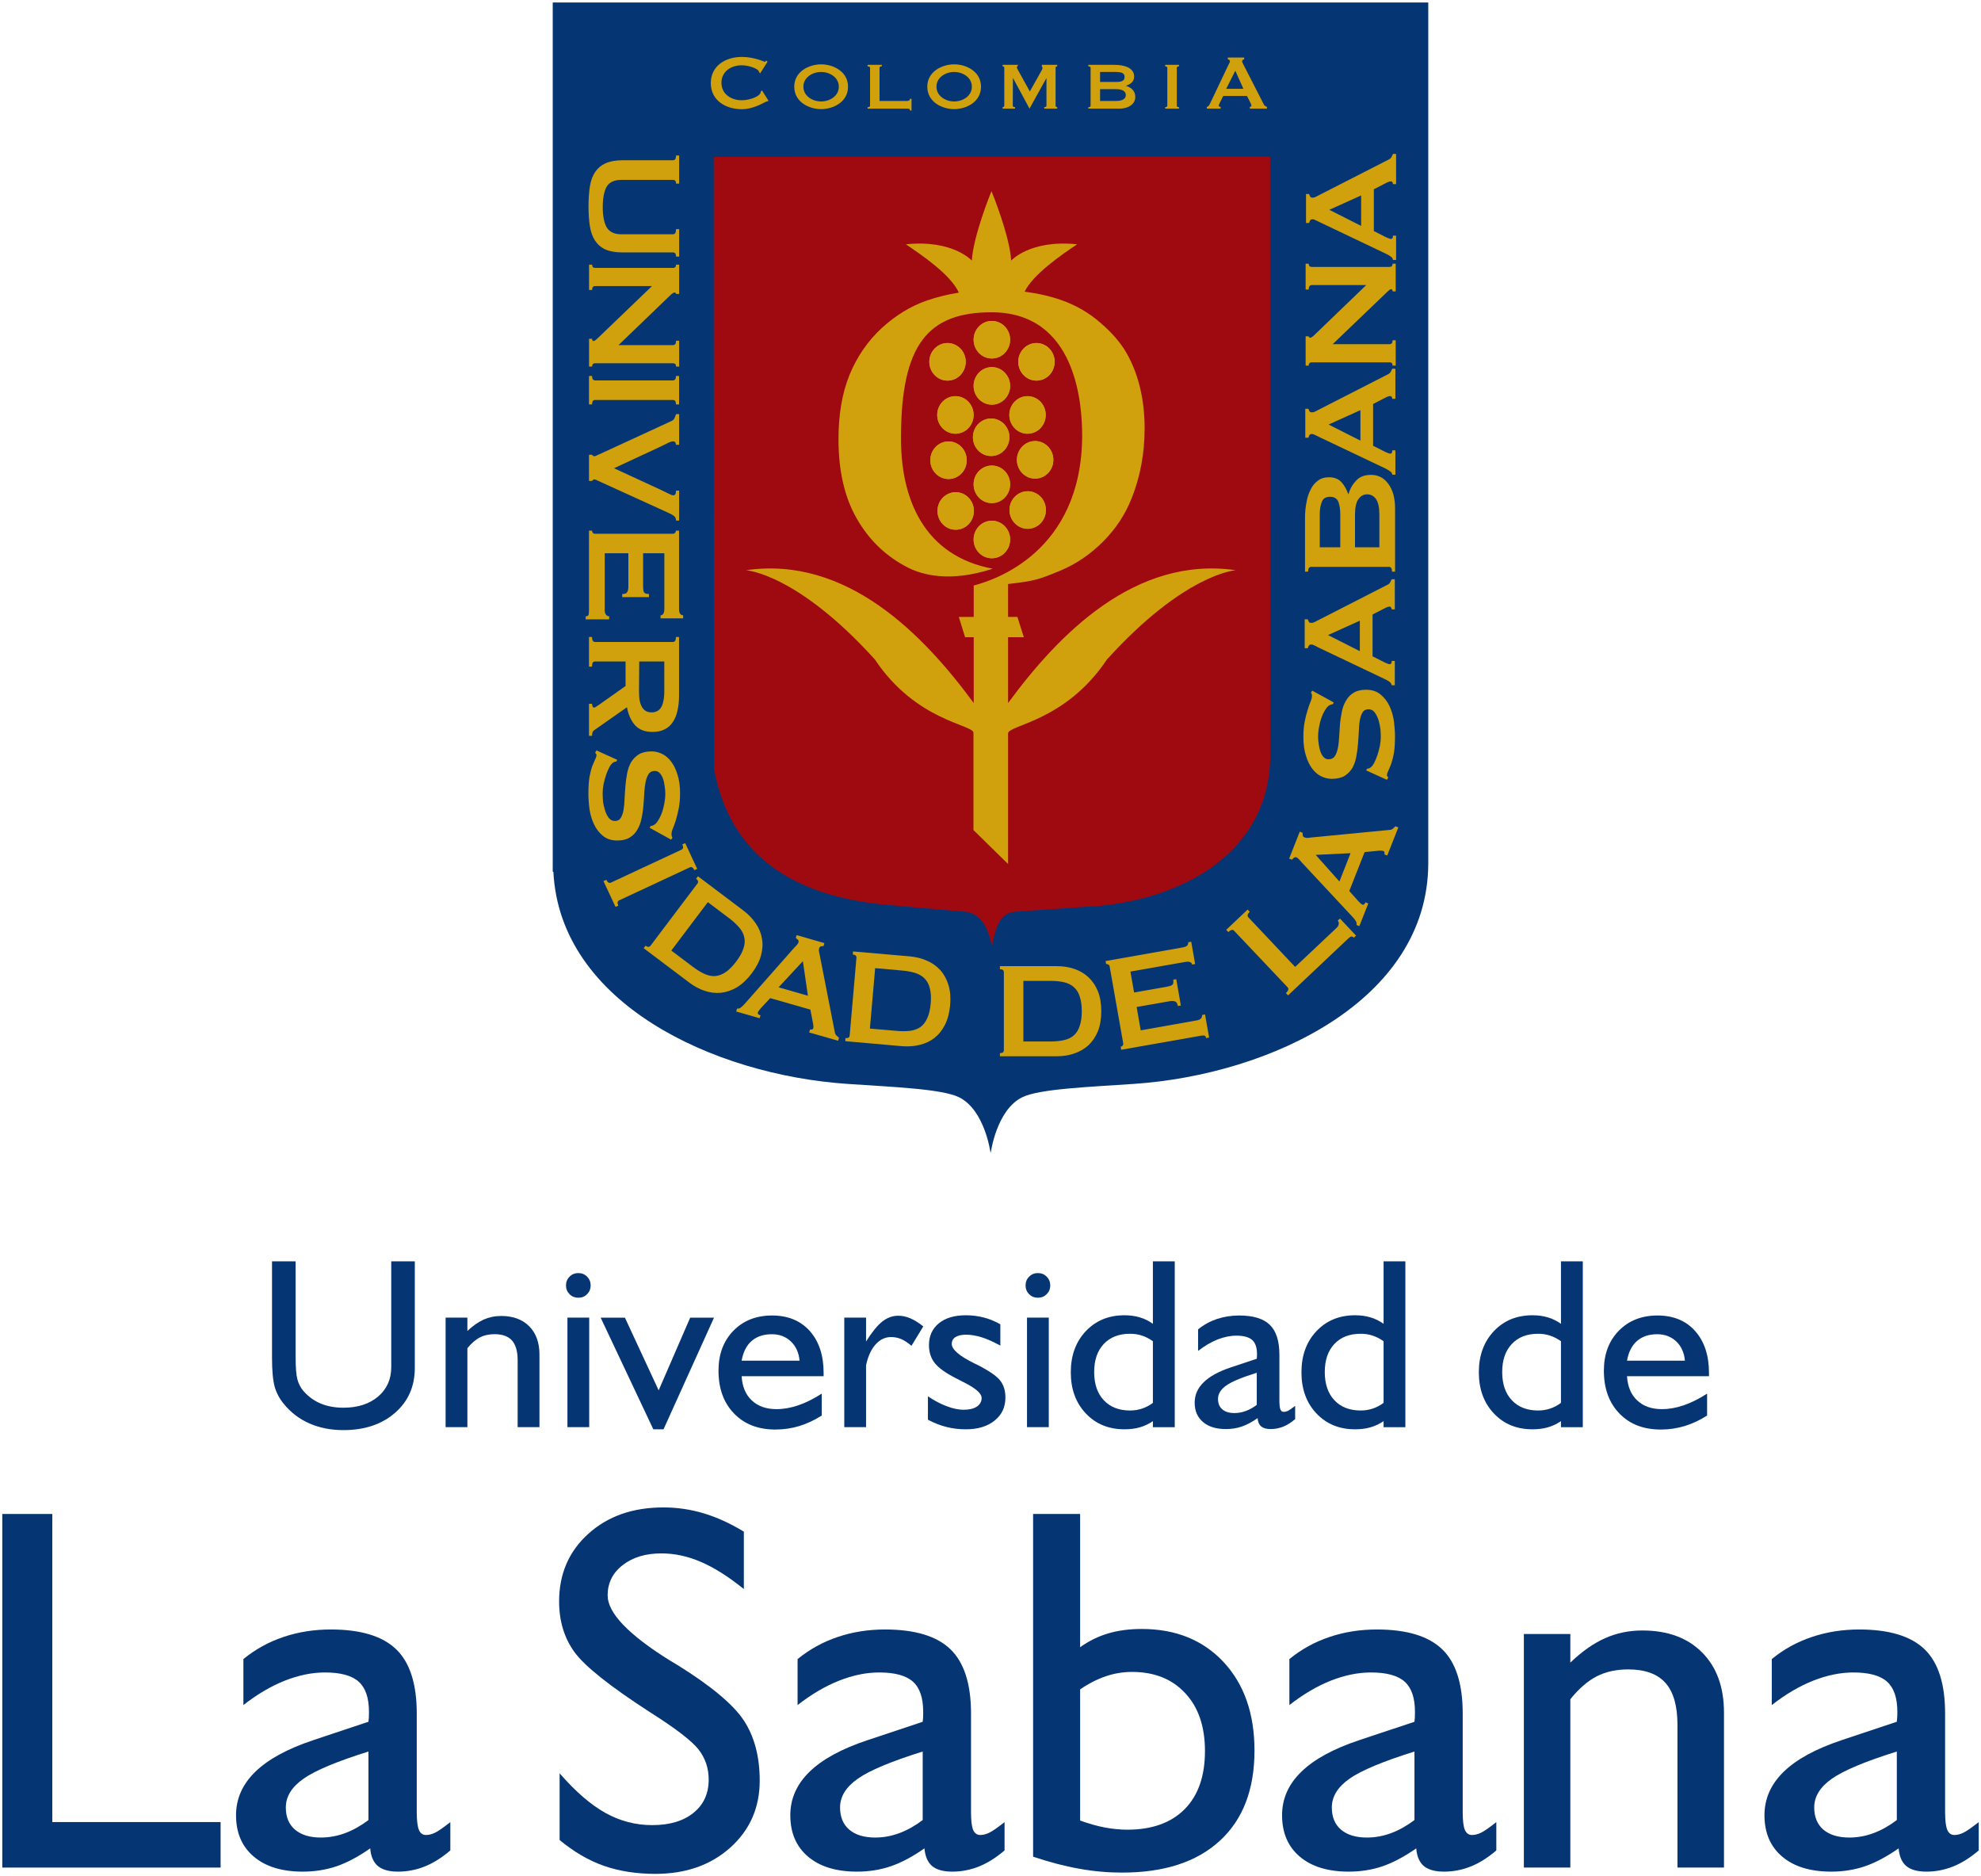 <?xml version="1.0" encoding="utf-8"?>
<!-- Generator: Adobe Illustrator 25.0.1, SVG Export Plug-In . SVG Version: 6.00 Build 0)  -->
<svg version="1.1" id="Capa_1" xmlns="http://www.w3.org/2000/svg" xmlns:xlink="http://www.w3.org/1999/xlink" x="0px" y="0px"
	 viewBox="0 0 51.205 48.49" style="enable-background:new 0 0 51.205 48.49;" xml:space="preserve">
<style type="text/css">
	.st0{enable-background:new    ;}
	.st1{fill:#053673;}
	.st2{fill:#9E0A0F;}
	.st3{fill:#D1A10D;}
</style>
<g>
	<g class="st0">
		<g>
			<g>
				<path class="st1" d="M14.287,0.064v22.461l0.017,0.007
					c0.171,3.391,4.13,5.243,7.599,5.479c1.157,0.079,2.451,0.128,2.888,0.346
					c0.668,0.331,0.812,1.434,0.812,1.434l0.006-0.025v0.025
					c0,0,0.145-1.103,0.812-1.434c0.438-0.218,1.732-0.267,2.888-0.346
					c3.542-0.241,7.597-2.165,7.609-5.692V0.064H14.287z"/>
				<polygon class="st1" points="0.059,48.263 0.059,39.125 1.352,39.125 1.352,47.087 
					5.702,47.087 5.702,48.263 				"/>
				<path class="st1" d="M9.524,47.035v-1.771c-0.811,0.254-1.368,0.486-1.675,0.7
					c-0.308,0.215-0.461,0.462-0.461,0.745c0,0.248,0.079,0.439,0.238,0.575
					c0.16,0.134,0.382,0.203,0.669,0.203c0.213,0,0.422-0.039,0.628-0.115
					C9.127,47.296,9.328,47.183,9.524,47.035 M9.569,47.767
					c-0.304,0.213-0.593,0.367-0.865,0.461c-0.273,0.093-0.565,0.14-0.879,0.14
					c-0.539,0-0.962-0.13-1.266-0.389c-0.306-0.259-0.458-0.614-0.458-1.069
					c0-0.426,0.166-0.8,0.497-1.122c0.331-0.322,0.829-0.594,1.495-0.816
					l1.431-0.477c0.003-0.036,0.007-0.07,0.01-0.105
					c0.002-0.035,0.003-0.085,0.003-0.149c0-0.362-0.089-0.623-0.265-0.781
					c-0.176-0.159-0.467-0.239-0.871-0.239c-0.336,0-0.682,0.071-1.04,0.212
					c-0.357,0.142-0.714,0.351-1.07,0.631v-1.189
					c0.309-0.253,0.655-0.444,1.038-0.572c0.383-0.129,0.79-0.193,1.222-0.193
					c0.774,0,1.338,0.172,1.69,0.513c0.354,0.342,0.531,0.895,0.531,1.656v2.554
					c0,0.214,0.019,0.364,0.055,0.454c0.036,0.089,0.099,0.134,0.186,0.134
					c0.074,0,0.151-0.02,0.232-0.059s0.212-0.13,0.395-0.274v0.732
					c-0.218,0.186-0.437,0.325-0.66,0.414c-0.222,0.089-0.452,0.134-0.692,0.134
					c-0.231,0-0.403-0.048-0.519-0.143C9.654,48.128,9.587,47.976,9.569,47.767"/>
				<path class="st1" d="M14.465,47.551v-1.724c0.413,0.475,0.809,0.816,1.186,1.025
					c0.376,0.209,0.778,0.314,1.205,0.314c0.452,0,0.809-0.106,1.07-0.318
					c0.261-0.21,0.392-0.497,0.392-0.858c0-0.295-0.088-0.556-0.264-0.781
					c-0.177-0.224-0.598-0.547-1.264-0.968c-1.033-0.668-1.679-1.184-1.944-1.55
					c-0.263-0.365-0.394-0.8-0.394-1.306c0-0.71,0.251-1.292,0.754-1.747
					s1.15-0.682,1.942-0.682c0.353,0,0.701,0.051,1.043,0.153
					c0.341,0.102,0.686,0.26,1.036,0.473v1.483
					c-0.401-0.323-0.772-0.557-1.112-0.702c-0.339-0.146-0.679-0.219-1.018-0.219
					c-0.41,0-0.743,0.101-1.003,0.304c-0.26,0.202-0.388,0.463-0.388,0.781
					c0,0.453,0.537,1.015,1.613,1.685c0.087,0.052,0.152,0.092,0.196,0.117
					c0.874,0.544,1.447,1.024,1.718,1.44c0.269,0.416,0.404,0.931,0.404,1.544
					c0,0.698-0.252,1.274-0.757,1.729c-0.506,0.454-1.152,0.682-1.939,0.682
					c-0.493,0-0.937-0.07-1.333-0.208C15.211,48.078,14.831,47.855,14.465,47.551"/>
				<path class="st1" d="M23.85,47.035v-1.771c-0.809,0.254-1.369,0.486-1.674,0.7
					c-0.308,0.215-0.462,0.462-0.462,0.745c0,0.248,0.08,0.439,0.239,0.575
					c0.158,0.134,0.382,0.203,0.669,0.203c0.213,0,0.422-0.039,0.627-0.115
					C23.453,47.296,23.654,47.183,23.85,47.035 M23.895,47.767
					c-0.304,0.213-0.593,0.367-0.866,0.461c-0.271,0.093-0.564,0.14-0.877,0.14
					c-0.54,0-0.963-0.13-1.267-0.389c-0.305-0.259-0.457-0.614-0.457-1.069
					c0-0.426,0.165-0.8,0.496-1.122c0.33-0.322,0.829-0.594,1.495-0.816
					l1.431-0.477c0.004-0.036,0.008-0.07,0.01-0.105s0.003-0.085,0.003-0.149
					c0-0.362-0.088-0.623-0.264-0.781c-0.177-0.159-0.467-0.239-0.873-0.239
					c-0.335,0-0.681,0.071-1.037,0.212c-0.358,0.142-0.715,0.351-1.073,0.631v-1.189
					c0.311-0.253,0.657-0.444,1.039-0.572c0.383-0.129,0.79-0.193,1.221-0.193
					c0.776,0,1.34,0.172,1.693,0.513c0.352,0.342,0.53,0.895,0.53,1.656v2.554
					c0,0.214,0.018,0.364,0.054,0.454c0.037,0.089,0.099,0.134,0.187,0.134
					c0.073,0,0.151-0.02,0.231-0.059c0.081-0.039,0.213-0.13,0.395-0.274v0.732
					c-0.218,0.186-0.438,0.325-0.659,0.414c-0.222,0.089-0.453,0.134-0.693,0.134
					c-0.231,0-0.404-0.048-0.519-0.143C23.98,48.128,23.914,47.976,23.895,47.767"/>
				<path class="st1" d="M27.919,47.048c0.219,0.078,0.426,0.138,0.626,0.177
					c0.202,0.038,0.4,0.059,0.595,0.059c0.636,0,1.129-0.177,1.48-0.529
					c0.351-0.354,0.526-0.855,0.526-1.504c0-0.631-0.169-1.13-0.51-1.494
					c-0.339-0.367-0.798-0.55-1.377-0.55c-0.231,0-0.458,0.038-0.676,0.112
					c-0.219,0.074-0.442,0.187-0.664,0.339V47.048z M26.704,47.982v-8.857h1.215
					v3.443c0.226-0.161,0.469-0.281,0.729-0.357
					c0.26-0.077,0.547-0.114,0.865-0.114c0.879,0,1.584,0.287,2.117,0.858
					c0.531,0.573,0.796,1.334,0.796,2.284c0,1.006-0.298,1.783-0.895,2.331
					c-0.597,0.549-1.439,0.823-2.528,0.823c-0.366,0-0.736-0.032-1.113-0.101
					C27.513,48.225,27.119,48.121,26.704,47.982"/>
				<path class="st1" d="M36.561,47.035v-1.771c-0.809,0.254-1.368,0.486-1.676,0.7
					c-0.306,0.215-0.46,0.462-0.46,0.745c0,0.248,0.079,0.439,0.238,0.575
					c0.159,0.134,0.382,0.203,0.67,0.203c0.213,0,0.422-0.039,0.627-0.115
					C36.164,47.296,36.365,47.183,36.561,47.035 M36.607,47.767
					c-0.306,0.213-0.594,0.367-0.866,0.461c-0.272,0.093-0.565,0.14-0.879,0.14
					c-0.539,0-0.962-0.13-1.267-0.389c-0.304-0.259-0.456-0.614-0.456-1.069
					c0-0.426,0.164-0.8,0.497-1.122c0.329-0.322,0.828-0.594,1.493-0.816
					l1.432-0.477c0.004-0.036,0.007-0.07,0.01-0.105
					c0.002-0.035,0.003-0.085,0.003-0.149c0-0.362-0.089-0.623-0.265-0.781
					c-0.176-0.159-0.467-0.239-0.871-0.239c-0.337,0-0.682,0.071-1.04,0.212
					c-0.356,0.142-0.713,0.351-1.07,0.631v-1.189
					c0.309-0.253,0.655-0.444,1.039-0.572c0.383-0.129,0.791-0.193,1.22-0.193
					c0.777,0,1.34,0.172,1.692,0.513c0.354,0.342,0.529,0.895,0.529,1.656v2.554
					c0,0.214,0.018,0.364,0.055,0.454c0.038,0.089,0.1,0.134,0.187,0.134
					c0.074,0,0.152-0.02,0.232-0.059c0.08-0.039,0.213-0.13,0.395-0.274v0.732
					c-0.218,0.186-0.436,0.325-0.659,0.414c-0.222,0.089-0.454,0.134-0.692,0.134
					c-0.231,0-0.405-0.048-0.521-0.143C36.69,48.128,36.624,47.976,36.607,47.767"/>
				<path class="st1" d="M39.389,48.263v-6.036h1.201v0.739
					c0.301-0.288,0.6-0.499,0.899-0.631c0.298-0.133,0.618-0.199,0.963-0.199
					c0.653,0,1.169,0.189,1.544,0.568c0.378,0.379,0.566,0.899,0.566,1.561v3.998
					h-1.203V44.572c0-0.487-0.103-0.848-0.31-1.081
					c-0.207-0.232-0.528-0.349-0.963-0.349c-0.309,0-0.58,0.06-0.814,0.179
					c-0.232,0.12-0.46,0.317-0.682,0.591v4.351H39.389z"/>
				<path class="st1" d="M49.029,47.035v-1.771c-0.81,0.254-1.367,0.486-1.675,0.7
					c-0.307,0.215-0.46,0.462-0.46,0.745c0,0.248,0.08,0.439,0.238,0.575
					c0.159,0.134,0.383,0.203,0.67,0.203c0.214,0,0.423-0.039,0.628-0.115
					C48.634,47.296,48.834,47.183,49.029,47.035 M49.076,47.767
					c-0.306,0.213-0.594,0.367-0.866,0.461c-0.272,0.093-0.564,0.14-0.879,0.14
					c-0.538,0-0.962-0.13-1.266-0.389c-0.305-0.259-0.457-0.614-0.457-1.069
					c0-0.426,0.165-0.8,0.496-1.122c0.33-0.322,0.83-0.594,1.495-0.816
					l1.43-0.477c0.004-0.036,0.008-0.07,0.009-0.105
					c0.003-0.035,0.005-0.085,0.005-0.149c0-0.362-0.089-0.623-0.265-0.781
					c-0.176-0.159-0.468-0.239-0.871-0.239c-0.336,0-0.682,0.071-1.039,0.212
					c-0.358,0.142-0.715,0.351-1.071,0.631v-1.189
					c0.307-0.253,0.655-0.444,1.038-0.572c0.384-0.129,0.792-0.193,1.222-0.193
					c0.774,0,1.339,0.172,1.691,0.513c0.353,0.342,0.529,0.895,0.529,1.656v2.554
					c0,0.214,0.019,0.364,0.056,0.454c0.037,0.089,0.099,0.134,0.186,0.134
					c0.075,0,0.151-0.02,0.231-0.059c0.081-0.039,0.213-0.13,0.396-0.274v0.732
					c-0.218,0.186-0.437,0.325-0.659,0.414c-0.223,0.089-0.453,0.134-0.692,0.134
					c-0.232,0-0.405-0.048-0.52-0.143C49.16,48.128,49.094,47.976,49.076,47.767"/>
				<path class="st1" d="M7.031,32.596h0.61v2.461c0,0.273,0.015,0.467,0.044,0.581
					c0.03,0.115,0.079,0.213,0.148,0.297c0.127,0.149,0.277,0.26,0.45,0.334
					c0.174,0.073,0.371,0.11,0.592,0.11c0.371,0,0.67-0.096,0.898-0.288
					c0.225-0.192,0.34-0.445,0.34-0.759v-2.736h0.609v2.754
					c0,0.479-0.17,0.864-0.512,1.162c-0.341,0.297-0.786,0.446-1.335,0.446
					c-0.325,0-0.618-0.059-0.879-0.173c-0.262-0.116-0.482-0.284-0.662-0.507
					C7.224,36.145,7.145,35.997,7.099,35.834c-0.045-0.164-0.068-0.415-0.068-0.754
					V32.596z"/>
				<path class="st1" d="M11.518,36.881v-2.83h0.563v0.345
					c0.141-0.134,0.282-0.231,0.422-0.295c0.139-0.061,0.29-0.093,0.451-0.093
					c0.307,0,0.548,0.089,0.726,0.267c0.175,0.177,0.264,0.421,0.264,0.731v1.875
					h-0.564v-1.73c0-0.229-0.049-0.398-0.145-0.508
					c-0.097-0.109-0.248-0.164-0.452-0.164c-0.145,0-0.272,0.028-0.381,0.085
					c-0.11,0.056-0.216,0.149-0.321,0.277v2.04H11.518z"/>
				<path class="st1" d="M14.667,34.051h0.563v2.83h-0.563V34.051z M14.63,33.218
					c0-0.089,0.031-0.165,0.092-0.226c0.061-0.062,0.138-0.092,0.226-0.092
					c0.091,0,0.166,0.03,0.227,0.092c0.061,0.061,0.092,0.137,0.092,0.226
					c0,0.091-0.031,0.165-0.092,0.228c-0.061,0.061-0.136,0.091-0.227,0.091
					c-0.088,0-0.165-0.03-0.226-0.091C14.661,33.383,14.63,33.309,14.63,33.218"/>
				<polygon class="st1" points="16.887,36.937 15.526,34.052 16.153,34.052 17.025,35.93 
					17.84,34.052 18.456,34.052 17.151,36.937 				"/>
				<path class="st1" d="M19.17,35.163H20.667c-0.018-0.207-0.093-0.371-0.224-0.496
					c-0.13-0.124-0.294-0.187-0.49-0.187c-0.217,0-0.391,0.058-0.523,0.173
					C19.296,34.768,19.21,34.939,19.17,35.163 M21.24,36.581
					c-0.188,0.121-0.382,0.211-0.581,0.272c-0.199,0.06-0.404,0.09-0.617,0.09
					c-0.447,0-0.804-0.139-1.07-0.416c-0.267-0.276-0.4-0.645-0.4-1.106
					c0-0.423,0.128-0.766,0.384-1.03c0.256-0.263,0.59-0.395,1.003-0.395
					c0.408,0,0.732,0.134,0.972,0.4c0.239,0.269,0.358,0.63,0.358,1.086v0.083
					h-2.119c0.015,0.267,0.103,0.476,0.262,0.625
					c0.16,0.151,0.373,0.226,0.64,0.226c0.18,0,0.368-0.033,0.562-0.099
					c0.196-0.067,0.397-0.167,0.606-0.302V36.581z"/>
				<path class="st1" d="M21.823,36.881v-2.83h0.563v0.616
					c0.157-0.248,0.298-0.421,0.424-0.518c0.126-0.098,0.262-0.147,0.408-0.147
					c0.103,0,0.206,0.022,0.312,0.067c0.105,0.045,0.217,0.114,0.335,0.209
					l-0.306,0.502c-0.092-0.08-0.18-0.138-0.263-0.174
					c-0.084-0.035-0.173-0.053-0.264-0.053c-0.153,0-0.286,0.064-0.402,0.193
					c-0.114,0.129-0.195,0.308-0.244,0.536v1.599H21.823z"/>
				<path class="st1" d="M23.985,36.689v-0.604c0.169,0.113,0.332,0.199,0.49,0.257
					c0.158,0.06,0.301,0.09,0.432,0.09c0.145,0,0.259-0.027,0.342-0.081
					c0.082-0.055,0.124-0.129,0.124-0.223c0-0.119-0.155-0.254-0.463-0.407
					c-0.09-0.045-0.158-0.081-0.208-0.107c-0.264-0.136-0.444-0.265-0.542-0.391
					s-0.148-0.279-0.148-0.462c0-0.236,0.086-0.424,0.255-0.563
					c0.169-0.138,0.402-0.208,0.697-0.208c0.16,0,0.314,0.019,0.46,0.057
					c0.148,0.037,0.291,0.096,0.433,0.176v0.551
					c-0.174-0.095-0.332-0.167-0.476-0.213c-0.145-0.045-0.281-0.069-0.41-0.069
					c-0.118,0-0.209,0.021-0.275,0.062c-0.063,0.04-0.095,0.1-0.095,0.177
					c0,0.142,0.196,0.312,0.591,0.506c0.023,0.01,0.039,0.018,0.052,0.024
					c0.308,0.156,0.509,0.292,0.603,0.409c0.095,0.117,0.141,0.266,0.141,0.446
					c0,0.25-0.094,0.449-0.28,0.596c-0.187,0.151-0.434,0.225-0.744,0.225
					c-0.177,0-0.345-0.02-0.506-0.062C24.298,36.835,24.14,36.772,23.985,36.689"/>
				<path class="st1" d="M26.546,34.051h0.563v2.83h-0.563V34.051z M26.509,33.218
					c0-0.089,0.031-0.165,0.092-0.226c0.062-0.062,0.137-0.092,0.226-0.092
					c0.091,0,0.166,0.03,0.227,0.092c0.062,0.061,0.093,0.137,0.093,0.226
					c0,0.091-0.031,0.165-0.093,0.228c-0.061,0.061-0.136,0.091-0.227,0.091
					c-0.089,0-0.164-0.03-0.226-0.091C26.54,33.383,26.509,33.309,26.509,33.218"/>
				<path class="st1" d="M29.8,36.254v-1.593c-0.091-0.065-0.185-0.114-0.281-0.145
					c-0.095-0.032-0.199-0.048-0.309-0.048c-0.289,0-0.514,0.088-0.68,0.264
					c-0.165,0.175-0.248,0.417-0.248,0.726c0,0.308,0.083,0.551,0.248,0.727
					c0.166,0.177,0.391,0.266,0.68,0.266c0.11,0,0.214-0.017,0.309-0.049
					C29.615,36.371,29.709,36.322,29.8,36.254 M29.8,36.726
					c-0.104,0.072-0.215,0.124-0.334,0.159c-0.12,0.035-0.253,0.052-0.4,0.052
					c-0.409,0-0.741-0.136-1-0.41c-0.258-0.273-0.388-0.628-0.388-1.063
					c0-0.435,0.13-0.789,0.388-1.063c0.259-0.274,0.591-0.411,1-0.411
					c0.143,0,0.275,0.018,0.395,0.054c0.12,0.035,0.234,0.091,0.339,0.167v-1.615
					h0.565v4.286H29.8V36.726z"/>
				<path class="st1" d="M32.485,36.306v-0.83c-0.381,0.118-0.642,0.227-0.786,0.327
					c-0.143,0.101-0.216,0.217-0.216,0.35c0,0.116,0.038,0.206,0.112,0.269
					c0.074,0.064,0.179,0.095,0.314,0.095c0.1,0,0.198-0.018,0.294-0.054
					C32.299,36.428,32.394,36.374,32.485,36.306 M32.507,36.648
					c-0.144,0.101-0.279,0.173-0.406,0.217c-0.127,0.043-0.265,0.066-0.412,0.066
					c-0.254,0-0.453-0.061-0.594-0.183c-0.144-0.121-0.215-0.288-0.215-0.5
					c0-0.2,0.077-0.376,0.233-0.527c0.155-0.152,0.388-0.279,0.701-0.384
					l0.671-0.223c0.002-0.016,0.003-0.032,0.004-0.049
					c0.002-0.016,0.002-0.04,0.002-0.07c0-0.169-0.041-0.291-0.124-0.366
					c-0.083-0.074-0.22-0.112-0.409-0.112c-0.157,0-0.32,0.034-0.487,0.099
					c-0.167,0.067-0.336,0.166-0.503,0.296v-0.557
					c0.146-0.119,0.308-0.208,0.488-0.269c0.18-0.059,0.371-0.09,0.573-0.09
					c0.363,0,0.628,0.08,0.793,0.241c0.165,0.16,0.248,0.418,0.248,0.776v1.198
					c0,0.1,0.009,0.171,0.026,0.212c0.017,0.043,0.046,0.063,0.088,0.063
					c0.033,0,0.07-0.009,0.108-0.026c0.038-0.02,0.1-0.062,0.185-0.129v0.343
					c-0.102,0.087-0.204,0.152-0.309,0.195c-0.104,0.041-0.212,0.062-0.325,0.062
					c-0.108,0-0.189-0.023-0.244-0.068C32.546,36.818,32.514,36.747,32.507,36.648"/>
				<path class="st1" d="M35.763,36.254v-1.593c-0.092-0.065-0.186-0.114-0.283-0.145
					c-0.095-0.032-0.199-0.048-0.308-0.048c-0.289,0-0.515,0.088-0.681,0.264
					c-0.165,0.175-0.248,0.417-0.248,0.726c0,0.308,0.083,0.551,0.248,0.727
					c0.166,0.177,0.392,0.266,0.681,0.266c0.109,0,0.213-0.017,0.308-0.049
					C35.577,36.371,35.671,36.322,35.763,36.254 M35.763,36.726
					c-0.105,0.072-0.217,0.124-0.336,0.159c-0.12,0.035-0.253,0.052-0.4,0.052
					c-0.409,0-0.741-0.136-1-0.41c-0.258-0.273-0.387-0.628-0.387-1.063
					c0-0.435,0.129-0.789,0.387-1.063c0.259-0.274,0.591-0.411,1-0.411
					c0.143,0,0.275,0.018,0.396,0.054c0.12,0.035,0.233,0.091,0.34,0.167v-1.615
					h0.563v4.286h-0.563V36.726z"/>
				<path class="st1" d="M40.348,36.254v-1.593c-0.091-0.065-0.185-0.114-0.282-0.145
					c-0.096-0.032-0.198-0.048-0.309-0.048c-0.287,0-0.514,0.088-0.679,0.264
					c-0.167,0.175-0.249,0.417-0.249,0.726c0,0.308,0.082,0.551,0.249,0.727
					c0.165,0.177,0.392,0.266,0.679,0.266c0.111,0,0.213-0.017,0.309-0.049
					C40.163,36.371,40.257,36.322,40.348,36.254 M40.348,36.726
					c-0.105,0.072-0.215,0.124-0.335,0.159c-0.12,0.035-0.252,0.052-0.399,0.052
					c-0.41,0-0.743-0.136-1.001-0.41c-0.258-0.273-0.388-0.628-0.388-1.063
					c0-0.435,0.13-0.789,0.388-1.063c0.258-0.274,0.591-0.411,1.001-0.411
					c0.142,0,0.273,0.018,0.394,0.054c0.12,0.035,0.233,0.091,0.34,0.167v-1.615
					h0.564v4.286H40.348V36.726z"/>
				<path class="st1" d="M42.055,35.163h1.497c-0.019-0.207-0.093-0.371-0.223-0.496
					c-0.132-0.124-0.295-0.187-0.492-0.187c-0.216,0-0.389,0.058-0.522,0.173
					C42.183,34.768,42.094,34.939,42.055,35.163 M44.125,36.581
					c-0.188,0.121-0.381,0.211-0.58,0.272c-0.199,0.06-0.406,0.09-0.618,0.09
					c-0.447,0-0.804-0.139-1.07-0.416c-0.267-0.276-0.4-0.645-0.4-1.106
					c0-0.423,0.128-0.766,0.385-1.03c0.256-0.263,0.59-0.395,1.003-0.395
					c0.408,0,0.732,0.134,0.97,0.4c0.239,0.269,0.359,0.63,0.359,1.086v0.083
					h-2.119c0.016,0.267,0.104,0.476,0.263,0.625
					c0.16,0.151,0.373,0.226,0.64,0.226c0.18,0,0.367-0.033,0.562-0.099
					c0.195-0.067,0.396-0.167,0.605-0.302V36.581z"/>
				<path class="st2" d="M18.448,4.056l14.382-0.009l0.002,15.594
					c-0.084,2.548-2.524,3.72-4.882,3.799c-0.629,0.056-1.231,0.078-1.742,0.125
					c-0.313,0.047-0.463,0.29-0.567,0.885c-0.122-0.598-0.355-0.832-0.661-0.885
					l-2.062-0.181c-2.44-0.227-4.052-1.291-4.462-3.511L18.448,4.056z"/>
				<path class="st3" d="M17.555,4.745V4.019h-0.08c0,0.083-0.027,0.123-0.08,0.123
					h-1.307c-0.174,0-0.317,0.026-0.434,0.077c-0.111,0.05-0.201,0.125-0.27,0.225
					c-0.067,0.1-0.113,0.224-0.136,0.371C15.224,4.967,15.212,5.139,15.212,5.333
					c0,0.195,0.012,0.366,0.036,0.514c0.023,0.151,0.069,0.276,0.136,0.376
					c0.069,0.101,0.159,0.177,0.27,0.226c0.117,0.05,0.26,0.074,0.434,0.074
					h1.307c0.053,0,0.08,0.037,0.08,0.108h0.08V5.922h-0.08
					c0,0.089-0.027,0.133-0.08,0.133h-1.329c-0.185,0-0.314-0.061-0.385-0.181
					c-0.067-0.118-0.101-0.293-0.101-0.523c0-0.231,0.034-0.405,0.101-0.527
					c0.071-0.117,0.2-0.176,0.385-0.176h1.329c0.053,0,0.08,0.032,0.08,0.097
					H17.555z"/>
				<path class="st3" d="M15.226,6.839v0.655h0.079c0-0.068,0.026-0.102,0.08-0.102h1.469
					l-1.407,1.351c-0.048,0.046-0.082,0.07-0.104,0.07
					c-0.025,0-0.038-0.019-0.038-0.058h-0.079v0.718h0.079
					c0-0.056,0.026-0.085,0.08-0.085h2.009c0.055,0,0.081,0.029,0.081,0.085h0.08
					V8.805h-0.08c0,0.076-0.026,0.114-0.081,0.114h-1.407l1.319-1.27
					c0.06-0.059,0.101-0.089,0.124-0.089c0.029,0,0.045,0.012,0.045,0.036h0.08
					V6.839h-0.08c0,0.055-0.026,0.084-0.081,0.084H15.385
					c-0.054,0-0.08-0.029-0.08-0.084H15.226z"/>
				<path class="st3" d="M15.224,9.716v0.735h0.08c0-0.077,0.026-0.115,0.08-0.115h2.01
					c0.052,0,0.079,0.038,0.079,0.115h0.08V9.716h-0.08
					c0,0.077-0.027,0.115-0.079,0.115h-2.01c-0.054,0-0.08-0.038-0.08-0.115
					H15.224z"/>
				<path class="st3" d="M17.554,13.452v-0.774h-0.08c0,0.082-0.024,0.123-0.071,0.123
					c-0.024,0-0.066-0.016-0.129-0.048c-0.058-0.03-0.128-0.062-0.204-0.099
					l-1.199-0.553l1.216-0.566c0.075-0.036,0.138-0.066,0.187-0.092
					c0.05-0.024,0.092-0.037,0.124-0.037c0.03,0,0.049,0.01,0.058,0.028
					c0.011,0.021,0.018,0.041,0.018,0.061h0.08v-0.792h-0.08
					c-0.015,0.05-0.03,0.088-0.045,0.114c-0.016,0.028-0.038,0.048-0.072,0.063
					l-1.729,0.797c-0.068,0.032-0.126,0.058-0.173,0.079
					c-0.044,0.023-0.074,0.035-0.088,0.035c-0.03,0-0.051-0.013-0.063-0.039
					h-0.08v0.677h0.08c0.009-0.011,0.017-0.022,0.027-0.03
					c0.009-0.007,0.02-0.01,0.036-0.01c0.014,0,0.039,0.01,0.075,0.028
					c0.035,0.016,0.082,0.039,0.142,0.065l1.721,0.784
					c0.026,0.012,0.061,0.031,0.103,0.058c0.043,0.027,0.066,0.069,0.066,0.128
					H17.554z"/>
				<path class="st3" d="M17.074,15.98h0.584v-0.079c-0.031,0-0.058-0.014-0.079-0.041
					c-0.018-0.024-0.027-0.065-0.027-0.128v-2.019h-0.08
					c0,0.02-0.006,0.039-0.022,0.054c-0.011,0.018-0.031,0.027-0.058,0.027H15.383
					c-0.026,0-0.048-0.009-0.062-0.027c-0.011-0.015-0.019-0.034-0.019-0.054
					h-0.078v2.063c0,0.045-0.004,0.08-0.009,0.106
					c-0.007,0.03-0.031,0.045-0.076,0.045v0.079h0.607v-0.079
					c-0.036,0-0.063-0.015-0.085-0.045c-0.019-0.026-0.03-0.061-0.03-0.106V14.298
					h0.611v0.868c0,0.058-0.011,0.104-0.031,0.137
					c-0.016,0.032-0.061,0.048-0.127,0.048v0.08h0.69v-0.08
					c-0.069,0-0.112-0.016-0.13-0.048c-0.014-0.033-0.021-0.079-0.021-0.137
					V14.298h0.549v1.434c0,0.063-0.009,0.104-0.027,0.128
					c-0.015,0.027-0.038,0.041-0.071,0.041V15.98z"/>
				<path class="st3" d="M16.523,17.095l-0.006,0.766c0,0.106,0.006,0.195,0.022,0.265
					c0.017,0.071,0.04,0.127,0.07,0.169c0.03,0.042,0.064,0.071,0.102,0.089
					c0.042,0.018,0.085,0.026,0.133,0.026c0.047,0,0.09-0.008,0.128-0.026
					c0.043-0.018,0.076-0.047,0.107-0.089c0.029-0.042,0.052-0.098,0.066-0.169
					c0.017-0.07,0.026-0.159,0.026-0.265v-0.767L16.523,17.095z M17.552,16.462
					v1.514c0,0.142-0.013,0.27-0.04,0.385c-0.024,0.115-0.063,0.215-0.12,0.297
					c-0.051,0.082-0.123,0.146-0.212,0.19c-0.085,0.044-0.191,0.067-0.319,0.067
					c-0.194,0-0.343-0.059-0.447-0.174c-0.102-0.115-0.172-0.27-0.208-0.464
					l-0.841,0.589c-0.029,0.021-0.047,0.044-0.052,0.071
					c-0.007,0.029-0.01,0.056-0.01,0.079H15.224v-0.828h0.079
					c0,0.027,0.006,0.049,0.014,0.067c0.009,0.021,0.02,0.032,0.036,0.032
					c0.014,0,0.031-0.007,0.048-0.019c0.02-0.011,0.047-0.03,0.08-0.053
					l0.689-0.487v-0.634h-0.786c-0.027,0-0.048,0.01-0.063,0.029
					c-0.011,0.02-0.018,0.056-0.018,0.105H15.224v-0.766h0.079
					c0,0.085,0.026,0.129,0.081,0.129h2.008c0.054,0,0.08-0.044,0.08-0.129H17.552
					z"/>
				<path class="st3" d="M15.418,19.393l-0.036,0.062c0.024,0.017,0.036,0.036,0.036,0.057
					c0,0.032-0.012,0.071-0.036,0.115c-0.02,0.045-0.045,0.103-0.075,0.177
					c-0.027,0.077-0.05,0.172-0.071,0.283c-0.018,0.115-0.027,0.257-0.027,0.426
					c0,0.12,0.009,0.251,0.027,0.389c0.021,0.142,0.059,0.274,0.115,0.394
					c0.057,0.122,0.133,0.222,0.23,0.302c0.098,0.083,0.223,0.123,0.378,0.123
					c0.132,0,0.239-0.027,0.322-0.08c0.083-0.05,0.147-0.117,0.195-0.204
					c0.05-0.082,0.085-0.177,0.106-0.287c0.024-0.106,0.04-0.216,0.048-0.328
					c0.011-0.112,0.018-0.222,0.023-0.331c0.006-0.107,0.018-0.203,0.036-0.289
					c0.017-0.081,0.044-0.15,0.079-0.203c0.035-0.051,0.088-0.076,0.159-0.076
					c0.05,0,0.092,0.019,0.124,0.055c0.036,0.038,0.064,0.085,0.085,0.14
					c0.02,0.057,0.035,0.119,0.042,0.186c0.013,0.072,0.019,0.139,0.019,0.203
					c0,0.087-0.009,0.172-0.026,0.258c-0.015,0.085-0.035,0.165-0.061,0.239
					c-0.028,0.074-0.059,0.138-0.094,0.191c-0.033,0.056-0.066,0.096-0.102,0.119
					c-0.028,0.018-0.06,0.03-0.102,0.036l-0.017,0.044l0.552,0.305l0.036-0.053
					c-0.017-0.018-0.026-0.047-0.026-0.089c0-0.038,0.011-0.086,0.035-0.145
					c0.024-0.057,0.049-0.127,0.077-0.213c0.024-0.084,0.05-0.181,0.073-0.297
					c0.025-0.115,0.036-0.25,0.036-0.406c0-0.185-0.022-0.343-0.067-0.48
					c-0.041-0.135-0.095-0.246-0.164-0.335c-0.066-0.089-0.145-0.156-0.233-0.199
					c-0.09-0.042-0.179-0.064-0.27-0.064c-0.136,0-0.247,0.026-0.332,0.077
					c-0.084,0.053-0.15,0.121-0.2,0.204c-0.048,0.085-0.081,0.181-0.102,0.287
					c-0.021,0.109-0.035,0.219-0.044,0.332c-0.009,0.112-0.017,0.221-0.022,0.327
					c-0.003,0.11-0.012,0.205-0.027,0.288c-0.015,0.086-0.039,0.152-0.071,0.203
					c-0.031,0.054-0.083,0.081-0.149,0.081c-0.069,0-0.122-0.029-0.164-0.084
					C15.69,21.076,15.658,21.009,15.636,20.933c-0.024-0.077-0.042-0.154-0.05-0.234
					c-0.005-0.08-0.009-0.145-0.009-0.195c0-0.069,0.007-0.144,0.022-0.231
					c0.018-0.085,0.041-0.168,0.067-0.247c0.027-0.078,0.055-0.146,0.089-0.208
					c0.033-0.059,0.07-0.099,0.106-0.119c0.02-0.013,0.044-0.018,0.069-0.018
					l0.024-0.045L15.418,19.393z"/>
				<path class="st3" d="M15.599,22.771l0.311,0.665l0.073-0.033
					c-0.033-0.069-0.025-0.115,0.024-0.137l1.821-0.85
					c0.048-0.023,0.088,0.001,0.119,0.071l0.074-0.033l-0.31-0.666l-0.073,0.033
					c0.032,0.07,0.024,0.116-0.023,0.137l-1.821,0.85
					c-0.049,0.023-0.089-0.002-0.122-0.071L15.599,22.771z"/>
				<path class="st3" d="M18.296,23.314l-0.944,1.251l0.548,0.413
					c0.111,0.084,0.214,0.148,0.311,0.191s0.19,0.062,0.28,0.055
					c0.091-0.009,0.181-0.043,0.267-0.102c0.088-0.06,0.178-0.15,0.271-0.273
					c0.092-0.122,0.155-0.234,0.187-0.336c0.034-0.1,0.043-0.194,0.024-0.281
					c-0.017-0.091-0.059-0.176-0.128-0.257c-0.068-0.081-0.157-0.165-0.268-0.248
					L18.296,23.314z M18.041,22.646l1.173,0.884
					c0.129,0.098,0.236,0.208,0.318,0.329c0.085,0.123,0.139,0.253,0.163,0.394
					c0.025,0.138,0.017,0.283-0.024,0.437c-0.04,0.151-0.12,0.305-0.239,0.463
					c-0.119,0.157-0.247,0.279-0.383,0.361c-0.134,0.079-0.271,0.126-0.413,0.142
					c-0.139,0.014-0.279-0.004-0.421-0.05c-0.139-0.047-0.274-0.118-0.403-0.217
					l-1.174-0.885l0.049-0.064c0.053,0.04,0.097,0.04,0.129-0.002l1.211-1.604
					c0.031-0.042,0.02-0.085-0.034-0.125L18.041,22.646z"/>
				<path class="st3" d="M20.753,24.839l-0.628,0.676l0.758,0.218L20.753,24.839z
					 M19.052,26.064c0.038,0.005,0.072-0.004,0.101-0.03
					c0.032-0.026,0.063-0.055,0.094-0.09l1.262-1.429
					c0.03-0.03,0.057-0.059,0.082-0.087c0.024-0.025,0.041-0.051,0.048-0.073
					c0.007-0.029,0.003-0.052-0.012-0.068c-0.018-0.017-0.036-0.032-0.058-0.044
					l0.023-0.077l0.717,0.206l-0.021,0.076c-0.021,0-0.043,0.003-0.067,0.009
					c-0.022,0.003-0.037,0.019-0.047,0.051c-0.007,0.024-0.008,0.047-0.007,0.072
					c0.005,0.026,0.013,0.061,0.022,0.104l0.388,1.984
					c0.005,0.035,0.018,0.064,0.036,0.085c0.022,0.021,0.046,0.043,0.073,0.067
					l-0.022,0.076l-0.749-0.215l0.023-0.076c0.01,0.003,0.026,0.003,0.045,0
					c0.02-0.004,0.032-0.014,0.037-0.032c0.008-0.028,0.007-0.068-0.003-0.121
					l-0.071-0.361l-1.038-0.297l-0.24,0.258c-0.045,0.052-0.071,0.09-0.08,0.116
					c-0.008,0.031,0.015,0.054,0.069,0.07l-0.022,0.076l-0.605-0.174L19.052,26.064
					z"/>
				<path class="st3" d="M22.486,26.571l0.135-1.552l0.683,0.061
					c0.138,0.011,0.258,0.034,0.359,0.066c0.101,0.033,0.183,0.083,0.244,0.15
					c0.063,0.065,0.106,0.15,0.129,0.251c0.027,0.104,0.035,0.231,0.021,0.385
					c-0.014,0.152-0.042,0.277-0.087,0.374c-0.041,0.098-0.098,0.174-0.171,0.23
					c-0.073,0.052-0.161,0.087-0.266,0.102c-0.105,0.013-0.227,0.015-0.364,0.002
					l-0.684-0.059L22.486,26.571z M22.05,24.588l-0.007,0.079
					c0.068,0.006,0.099,0.035,0.094,0.087l-0.174,2.002
					c-0.005,0.055-0.041,0.077-0.11,0.071l-0.005,0.08l1.463,0.129
					c0.162,0.013,0.314,0.003,0.457-0.032c0.145-0.035,0.273-0.094,0.384-0.179
					c0.112-0.089,0.203-0.201,0.274-0.342c0.071-0.141,0.115-0.311,0.133-0.506
					c0.017-0.199,0.003-0.371-0.043-0.521c-0.046-0.151-0.116-0.279-0.21-0.383
					c-0.096-0.106-0.211-0.188-0.349-0.247c-0.133-0.06-0.282-0.096-0.443-0.111
					L22.05,24.588z"/>
				<path class="st3" d="M26.452,25.348h0.686c0.14,0,0.259,0.012,0.362,0.035
					c0.104,0.024,0.191,0.067,0.258,0.129c0.068,0.059,0.119,0.138,0.15,0.239
					c0.036,0.101,0.054,0.228,0.054,0.381s-0.018,0.28-0.054,0.38
					c-0.031,0.1-0.082,0.183-0.15,0.244c-0.067,0.059-0.154,0.1-0.258,0.124
					c-0.103,0.024-0.222,0.035-0.362,0.035h-0.686V25.348z M25.846,24.968v0.079
					c0.068,0,0.102,0.026,0.102,0.08v2.01c0,0.053-0.034,0.079-0.102,0.079v0.081
					h1.469c0.161,0,0.313-0.024,0.451-0.071c0.142-0.049,0.265-0.12,0.368-0.213
					c0.103-0.098,0.185-0.219,0.245-0.362c0.058-0.15,0.087-0.322,0.087-0.519
					c0-0.198-0.029-0.369-0.087-0.514c-0.06-0.148-0.142-0.267-0.245-0.363
					c-0.103-0.097-0.226-0.17-0.368-0.217c-0.138-0.047-0.29-0.07-0.451-0.07
					H25.846z"/>
				<path class="st3" d="M30.892,24.913l-0.101-0.576l-0.08,0.015
					c0.007,0.031-0.002,0.059-0.025,0.085c-0.019,0.021-0.06,0.037-0.121,0.048
					l-1.988,0.351l0.014,0.078c0.021-0.003,0.039,0,0.056,0.013
					c0.019,0.008,0.033,0.025,0.036,0.052l0.349,1.979
					c0.004,0.026-0.001,0.047-0.014,0.065c-0.015,0.015-0.03,0.024-0.051,0.027
					l0.013,0.079l2.032-0.358c0.044-0.009,0.08-0.012,0.107-0.01
					c0.029,0,0.05,0.022,0.057,0.066l0.077-0.014l-0.105-0.597l-0.078,0.015
					c0.006,0.034-0.004,0.064-0.028,0.09c-0.023,0.024-0.057,0.041-0.101,0.048
					l-1.456,0.258l-0.105-0.603l0.855-0.15c0.057-0.01,0.104-0.008,0.14,0.007
					c0.034,0.011,0.058,0.051,0.071,0.118l0.077-0.014l-0.119-0.68l-0.078,0.013
					c0.011,0.068,0.003,0.114-0.027,0.136c-0.028,0.019-0.072,0.034-0.13,0.044
					l-0.855,0.151l-0.095-0.541l1.413-0.248c0.061-0.011,0.103-0.009,0.13,0.004
					c0.029,0.009,0.046,0.03,0.051,0.063L30.892,24.913z"/>
				<path class="st3" d="M34.994,24.233l0.057-0.054l-0.416-0.442l-0.058,0.055
					c0.025,0.026,0.033,0.056,0.026,0.092c-0.005,0.034-0.023,0.065-0.056,0.096
					l-1.07,1.008l-1.208-1.28c-0.036-0.039-0.026-0.086,0.034-0.144l-0.054-0.058
					l-0.553,0.523l0.054,0.058c0.065-0.061,0.116-0.072,0.15-0.033l1.382,1.46
					c0.036,0.04,0.021,0.089-0.043,0.15l0.055,0.059l1.533-1.448
					c0.031-0.031,0.059-0.052,0.083-0.066
					C34.936,24.192,34.963,24.201,34.994,24.233"/>
				<path class="st3" d="M34.904,22.049l-0.896,0.043l0.614,0.689l0.287-0.732H34.904z
					 M35.063,23.904c0.008-0.039,0.002-0.073-0.021-0.104
					c-0.021-0.035-0.047-0.069-0.079-0.102l-1.301-1.395
					c-0.027-0.033-0.054-0.063-0.079-0.089c-0.022-0.027-0.046-0.046-0.067-0.055
					c-0.029-0.01-0.052-0.008-0.07,0.006c-0.019,0.015-0.036,0.034-0.05,0.052
					l-0.074-0.028l0.274-0.696l0.075,0.029c-0.002,0.021-0.001,0.043,0.003,0.067
					c0.001,0.022,0.016,0.04,0.046,0.052c0.022,0.008,0.044,0.014,0.071,0.014
					c0.025-0.003,0.061-0.006,0.103-0.012l2.014-0.195
					c0.037-0.001,0.065-0.01,0.088-0.027c0.023-0.02,0.048-0.042,0.073-0.067
					l0.075,0.029l-0.286,0.725l-0.074-0.029c0.003-0.011,0.004-0.026,0.003-0.047
					c-0.001-0.019-0.012-0.032-0.027-0.038c-0.028-0.011-0.068-0.014-0.12-0.01
					l-0.367,0.036l-0.397,1.006l0.234,0.262c0.047,0.051,0.084,0.082,0.107,0.091
					c0.031,0.011,0.056-0.009,0.078-0.061l0.072,0.03l-0.23,0.585L35.063,23.904
					z"/>
				<path class="st3" d="M35.85,20.153l0.035-0.062c-0.023-0.019-0.035-0.037-0.035-0.057
					c0-0.033,0.012-0.071,0.035-0.116c0.021-0.043,0.045-0.104,0.074-0.177
					c0.027-0.077,0.051-0.171,0.072-0.283c0.017-0.115,0.027-0.257,0.027-0.425
					c0-0.12-0.01-0.25-0.027-0.39c-0.021-0.141-0.058-0.273-0.114-0.394
					s-0.134-0.22-0.232-0.301c-0.097-0.082-0.222-0.123-0.375-0.123
					c-0.133,0-0.241,0.026-0.324,0.079c-0.082,0.05-0.147,0.118-0.194,0.203
					c-0.051,0.084-0.087,0.18-0.108,0.289c-0.021,0.106-0.039,0.214-0.048,0.327
					c-0.009,0.112-0.015,0.223-0.022,0.332c-0.005,0.106-0.016,0.201-0.035,0.288
					c-0.017,0.082-0.044,0.151-0.079,0.203c-0.036,0.051-0.089,0.076-0.161,0.076
					c-0.049,0-0.091-0.019-0.123-0.053c-0.036-0.038-0.064-0.085-0.084-0.142
					c-0.021-0.056-0.035-0.119-0.044-0.186c-0.012-0.07-0.018-0.138-0.018-0.203
					c0-0.086,0.009-0.172,0.027-0.257c0.014-0.086,0.035-0.166,0.062-0.24
					c0.026-0.072,0.057-0.136,0.091-0.189c0.034-0.056,0.068-0.097,0.104-0.121
					c0.025-0.016,0.059-0.029,0.1-0.034l0.019-0.045l-0.554-0.304l-0.035,0.052
					c0.018,0.017,0.028,0.047,0.028,0.088c0,0.039-0.013,0.087-0.037,0.147
					c-0.023,0.056-0.049,0.126-0.075,0.212c-0.027,0.083-0.053,0.182-0.075,0.296
					c-0.024,0.115-0.035,0.252-0.035,0.408c0,0.182,0.022,0.342,0.066,0.477
					c0.04,0.136,0.096,0.249,0.163,0.337c0.068,0.089,0.146,0.157,0.236,0.199
					c0.088,0.042,0.177,0.063,0.269,0.063c0.135,0,0.247-0.025,0.332-0.076
					c0.083-0.053,0.149-0.121,0.2-0.204c0.046-0.085,0.081-0.181,0.1-0.287
					c0.021-0.109,0.036-0.22,0.045-0.332c0.009-0.11,0.017-0.221,0.022-0.328
					c0.003-0.109,0.011-0.205,0.026-0.288c0.016-0.084,0.038-0.152,0.071-0.203
					c0.034-0.054,0.084-0.08,0.152-0.08c0.068,0,0.122,0.028,0.163,0.084
					s0.074,0.122,0.098,0.199c0.022,0.077,0.039,0.156,0.049,0.234
					c0.005,0.082,0.009,0.146,0.009,0.195c0,0.069-0.007,0.145-0.023,0.231
					c-0.019,0.086-0.04,0.169-0.066,0.248c-0.028,0.077-0.056,0.146-0.089,0.208
					c-0.035,0.06-0.07,0.099-0.107,0.119c-0.019,0.012-0.045,0.018-0.071,0.018
					l-0.02,0.045L35.85,20.153z"/>
				<path class="st3" d="M35.139,16.045l-0.813,0.367l0.823,0.416v-0.788L35.139,16.045z
					 M35.973,17.709c-0.006-0.039-0.027-0.068-0.057-0.089
					c-0.034-0.024-0.068-0.046-0.112-0.066L34.083,16.735
					c-0.038-0.021-0.073-0.038-0.105-0.054c-0.033-0.018-0.062-0.026-0.085-0.026
					c-0.03,0-0.051,0.011-0.062,0.031c-0.013,0.021-0.021,0.043-0.028,0.066
					h-0.079v-0.748h0.079c0.007,0.021,0.015,0.042,0.028,0.063
					c0.008,0.02,0.028,0.03,0.062,0.03c0.023,0,0.046-0.004,0.07-0.013
					c0.024-0.012,0.055-0.028,0.094-0.048l1.801-0.921
					c0.034-0.016,0.056-0.034,0.071-0.058c0.015-0.026,0.029-0.056,0.044-0.088
					h0.08v0.779h-0.08c0-0.012-0.005-0.027-0.013-0.045
					c-0.01-0.017-0.023-0.026-0.039-0.026c-0.029,0-0.069,0.011-0.117,0.036
					l-0.326,0.167v1.081l0.314,0.159c0.061,0.029,0.105,0.045,0.132,0.045
					c0.033,0,0.049-0.029,0.049-0.084h0.08v0.628H35.973z"/>
				<path class="st3" d="M34.636,14.144h-0.523v-0.845c0-0.134,0.018-0.242,0.053-0.328
					c0.032-0.088,0.103-0.133,0.212-0.133c0.108,0,0.182,0.045,0.217,0.133
					c0.032,0.086,0.049,0.194,0.049,0.328v0.845H34.636z M35.638,14.144h-0.614
					v-0.845c0-0.186,0.029-0.319,0.089-0.399c0.056-0.082,0.13-0.125,0.226-0.125
					c0.095,0,0.172,0.043,0.23,0.125c0.055,0.08,0.085,0.213,0.085,0.399v0.845
					H35.638z M33.732,13.387v1.386h0.08c0-0.083,0.026-0.124,0.08-0.124h2.009
					c0.053,0,0.08,0.041,0.08,0.124h0.079v-1.625c0-0.138-0.014-0.262-0.045-0.373
					c-0.031-0.108-0.076-0.2-0.132-0.274c-0.056-0.076-0.121-0.133-0.195-0.172
					c-0.076-0.038-0.158-0.057-0.247-0.057c-0.168,0-0.297,0.048-0.386,0.147
					c-0.09,0.093-0.158,0.209-0.199,0.348h-0.008
					c-0.041-0.118-0.097-0.22-0.173-0.305c-0.077-0.085-0.185-0.128-0.323-0.128
					c-0.115,0-0.211,0.029-0.288,0.088c-0.08,0.058-0.144,0.138-0.189,0.234
					c-0.051,0.099-0.087,0.211-0.107,0.336C33.744,13.12,33.732,13.252,33.732,13.387
					"/>
				<path class="st3" d="M35.16,10.601l-0.819,0.37l0.823,0.416v-0.788L35.16,10.601z
					 M35.988,12.268c-0.006-0.039-0.024-0.068-0.057-0.089
					c-0.033-0.022-0.068-0.045-0.11-0.067l-1.723-0.819
					c-0.038-0.02-0.074-0.037-0.106-0.052c-0.031-0.018-0.06-0.026-0.083-0.026
					c-0.03,0-0.051,0.01-0.063,0.031c-0.011,0.021-0.021,0.042-0.026,0.066
					h-0.081v-0.748h0.081c0.005,0.02,0.015,0.041,0.026,0.061
					c0.008,0.021,0.03,0.031,0.063,0.031c0.023,0,0.046-0.004,0.07-0.013
					c0.024-0.012,0.055-0.027,0.093-0.048l1.802-0.921
					C35.906,9.659,35.929,9.639,35.944,9.615c0.015-0.026,0.03-0.055,0.044-0.087
					h0.08v0.778h-0.08c0-0.011-0.003-0.026-0.012-0.044
					c-0.01-0.017-0.022-0.026-0.042-0.026c-0.028,0-0.067,0.011-0.113,0.035
					l-0.329,0.169v1.08l0.315,0.159c0.062,0.03,0.107,0.044,0.133,0.044
					c0.032,0,0.048-0.028,0.048-0.085h0.08v0.63H35.988z"/>
				<path class="st3" d="M36.076,9.449V8.794h-0.08c0,0.066-0.026,0.101-0.078,0.101
					h-1.471L35.855,7.545c0.048-0.047,0.08-0.07,0.101-0.07
					c0.028,0,0.04,0.019,0.04,0.056h0.08V6.815h-0.08
					c0,0.055-0.026,0.083-0.078,0.083h-2.011c-0.052,0-0.08-0.028-0.08-0.083
					h-0.079v0.668h0.079c0-0.076,0.028-0.116,0.08-0.116h1.408l-1.32,1.271
					c-0.059,0.06-0.101,0.089-0.124,0.089c-0.028,0-0.044-0.013-0.044-0.036
					h-0.079v0.758h0.079c0-0.056,0.028-0.085,0.08-0.085h2.011
					c0.052,0,0.078,0.029,0.078,0.085H36.076z"/>
				<path class="st3" d="M35.179,5.052l-0.819,0.37l0.823,0.416V5.05L35.179,5.052z
					 M36.006,6.718c-0.005-0.038-0.023-0.067-0.059-0.088
					c-0.03-0.024-0.068-0.046-0.109-0.066l-1.721-0.82
					c-0.039-0.02-0.075-0.038-0.107-0.052c-0.033-0.018-0.059-0.026-0.084-0.026
					c-0.03,0-0.051,0.009-0.062,0.031c-0.011,0.02-0.02,0.041-0.027,0.065
					h-0.079V5.014h0.079c0.007,0.022,0.016,0.042,0.027,0.063
					c0.009,0.021,0.03,0.031,0.062,0.031c0.025,0,0.047-0.004,0.069-0.014
					c0.025-0.011,0.057-0.028,0.094-0.048l1.803-0.921
					c0.031-0.014,0.054-0.033,0.071-0.058c0.015-0.026,0.03-0.056,0.043-0.089
					h0.08v0.78h-0.08c0-0.012-0.004-0.026-0.011-0.045
					c-0.011-0.017-0.024-0.026-0.041-0.026c-0.031,0-0.069,0.012-0.116,0.036
					l-0.327,0.169v1.079l0.313,0.159c0.064,0.03,0.106,0.044,0.134,0.044
					c0.033,0,0.048-0.027,0.048-0.084h0.08v0.628H36.006z"/>
				<path class="st3" d="M25.637,8.294c0.26,0,0.473,0.217,0.473,0.485
					c0,0.268-0.213,0.485-0.473,0.485s-0.471-0.217-0.471-0.485
					C25.166,8.511,25.377,8.294,25.637,8.294"/>
				<path class="st3" d="M24.518,11.408c0.26,0,0.47,0.217,0.47,0.486
					c0,0.268-0.21,0.485-0.47,0.485s-0.471-0.217-0.471-0.485
					C24.047,11.625,24.258,11.408,24.518,11.408"/>
				<path class="st3" d="M25.637,12.031c0.26,0,0.473,0.217,0.473,0.485
					c0,0.269-0.213,0.486-0.473,0.486s-0.471-0.217-0.471-0.486
					C25.166,12.248,25.377,12.031,25.637,12.031"/>
				<path class="st3" d="M24.703,12.72c0.26,0,0.47,0.217,0.47,0.484
					c0,0.269-0.21,0.486-0.47,0.486c-0.261,0-0.471-0.217-0.471-0.486
					C24.232,12.937,24.442,12.72,24.703,12.72"/>
				<path class="st3" d="M26.565,12.695c0.259,0,0.47,0.218,0.47,0.485
					c0,0.268-0.211,0.485-0.47,0.485c-0.261,0-0.472-0.217-0.472-0.485
					C26.093,12.913,26.304,12.695,26.565,12.695"/>
				<path class="st3" d="M26.756,11.398c0.26,0,0.471,0.218,0.471,0.486
					c0,0.268-0.211,0.485-0.471,0.485c-0.261,0-0.471-0.217-0.471-0.485
					C26.285,11.616,26.495,11.398,26.756,11.398"/>
				<path class="st3" d="M25.618,10.815c0.261,0,0.473,0.217,0.473,0.484
					c0,0.269-0.212,0.486-0.473,0.486c-0.26,0-0.47-0.217-0.47-0.486
					C25.148,11.032,25.358,10.815,25.618,10.815"/>
				<path class="st3" d="M24.491,8.865c0.26,0,0.471,0.218,0.471,0.485
					c0,0.268-0.211,0.486-0.471,0.486s-0.47-0.218-0.47-0.486
					C24.021,9.083,24.231,8.865,24.491,8.865"/>
				<path class="st3" d="M25.637,9.487c0.26,0,0.473,0.218,0.473,0.486
					c0,0.267-0.213,0.485-0.473,0.485s-0.471-0.218-0.471-0.485
					C25.166,9.705,25.377,9.487,25.637,9.487"/>
				<path class="st3" d="M24.696,10.238c0.261,0,0.47,0.218,0.47,0.485
					c0,0.268-0.209,0.485-0.47,0.485c-0.26,0-0.471-0.217-0.471-0.485
					C24.225,10.456,24.436,10.238,24.696,10.238"/>
				<path class="st3" d="M26.559,10.238c0.261,0,0.471,0.218,0.471,0.485
					c0,0.268-0.21,0.485-0.471,0.485c-0.26,0-0.47-0.217-0.47-0.485
					C26.089,10.456,26.299,10.238,26.559,10.238"/>
				<path class="st3" d="M26.789,8.865c0.261,0,0.472,0.218,0.472,0.485
					c0,0.268-0.211,0.486-0.472,0.486c-0.258,0-0.469-0.218-0.469-0.486
					C26.32,9.083,26.531,8.865,26.789,8.865"/>
				<path class="st3" d="M25.637,13.457c0.26,0,0.473,0.217,0.473,0.485
					c0,0.269-0.213,0.485-0.473,0.485s-0.471-0.216-0.471-0.485
					C25.166,13.674,25.377,13.457,25.637,13.457"/>
				<path class="st3" d="M25.637,8.294c0.26,0,0.473,0.217,0.473,0.485
					c0,0.268-0.213,0.485-0.473,0.485s-0.471-0.217-0.471-0.485
					C25.166,8.511,25.377,8.294,25.637,8.294"/>
				<path class="st3" d="M24.518,11.408c0.26,0,0.47,0.217,0.47,0.486
					c0,0.268-0.21,0.485-0.47,0.485s-0.471-0.217-0.471-0.485
					C24.047,11.625,24.258,11.408,24.518,11.408"/>
				<path class="st3" d="M25.637,12.031c0.26,0,0.473,0.217,0.473,0.485
					c0,0.269-0.213,0.486-0.473,0.486s-0.471-0.217-0.471-0.486
					C25.166,12.248,25.377,12.031,25.637,12.031"/>
				<path class="st3" d="M24.703,12.72c0.26,0,0.47,0.217,0.47,0.484
					c0,0.269-0.21,0.486-0.47,0.486c-0.261,0-0.471-0.217-0.471-0.486
					C24.232,12.937,24.442,12.72,24.703,12.72"/>
				<path class="st3" d="M26.565,12.695c0.259,0,0.47,0.218,0.47,0.485
					c0,0.268-0.211,0.485-0.47,0.485c-0.261,0-0.472-0.217-0.472-0.485
					C26.093,12.913,26.304,12.695,26.565,12.695"/>
				<path class="st3" d="M26.756,11.398c0.26,0,0.471,0.218,0.471,0.486
					c0,0.268-0.211,0.485-0.471,0.485c-0.261,0-0.471-0.217-0.471-0.485
					C26.285,11.616,26.495,11.398,26.756,11.398"/>
				<path class="st3" d="M25.618,10.815c0.261,0,0.473,0.217,0.473,0.484
					c0,0.269-0.212,0.486-0.473,0.486c-0.26,0-0.47-0.217-0.47-0.486
					C25.148,11.032,25.358,10.815,25.618,10.815"/>
				<path class="st3" d="M24.491,8.865c0.26,0,0.471,0.218,0.471,0.485
					c0,0.268-0.211,0.486-0.471,0.486s-0.47-0.218-0.47-0.486
					C24.021,9.083,24.231,8.865,24.491,8.865"/>
				<path class="st3" d="M25.637,9.487c0.26,0,0.473,0.218,0.473,0.486
					c0,0.267-0.213,0.485-0.473,0.485s-0.471-0.218-0.471-0.485
					C25.166,9.705,25.377,9.487,25.637,9.487"/>
				<path class="st3" d="M24.696,10.238c0.261,0,0.47,0.218,0.47,0.485
					c0,0.268-0.209,0.485-0.47,0.485c-0.26,0-0.471-0.217-0.471-0.485
					C24.225,10.456,24.436,10.238,24.696,10.238"/>
				<path class="st3" d="M26.559,10.238c0.261,0,0.471,0.218,0.471,0.485
					c0,0.268-0.21,0.485-0.471,0.485c-0.26,0-0.47-0.217-0.47-0.485
					C26.089,10.456,26.299,10.238,26.559,10.238"/>
				<path class="st3" d="M26.789,8.865c0.261,0,0.472,0.218,0.472,0.485
					c0,0.268-0.211,0.486-0.472,0.486c-0.258,0-0.469-0.218-0.469-0.486
					C26.32,9.083,26.531,8.865,26.789,8.865"/>
				<path class="st3" d="M25.637,13.457c0.26,0,0.473,0.217,0.473,0.485
					c0,0.269-0.213,0.485-0.473,0.485s-0.471-0.216-0.471-0.485
					C25.166,13.674,25.377,13.457,25.637,13.457"/>
				<path class="st3" d="M24.784,7.562c-0.204-0.456-0.944-0.962-1.369-1.249
					c1.219-0.125,1.705,0.422,1.705,0.422c0.036-0.628,0.474-1.712,0.507-1.794V4.935
					l0.001,0.006c0.035,0.082,0.472,1.166,0.509,1.794c0,0,0.485-0.547,1.704-0.422
					c-0.417,0.281-1.137,0.775-1.357,1.225c0.338,0.043,0.656,0.115,0.954,0.219
					c0.382,0.135,0.719,0.332,1.011,0.589c0.295,0.254,0.52,0.514,0.672,0.781
					c0.153,0.269,0.267,0.562,0.344,0.882c0.08,0.32,0.12,0.672,0.121,1.058
					c0,0.653-0.114,1.26-0.339,1.819c-0.167,0.417-0.411,0.787-0.736,1.111
					c-0.32,0.322-0.684,0.572-1.094,0.745c-0.563,0.233-0.648,0.268-1.36,0.35
					v0.851h0.241l0.166,0.525h-0.407v1.7c1.311-1.783,3.287-3.807,5.886-3.432
					c0,0-1.309,0.075-3.332,2.308c-1.067,1.599-2.546,1.691-2.554,1.906v3.378
					l-0.895-0.877v-2.515c-0.006-0.215-1.48-0.293-2.547-1.892
					c-2.021-2.233-3.332-2.308-3.332-2.308c2.599-0.375,4.575,1.649,5.886,3.432
					v-1.7h-0.223l-0.163-0.525h0.386v-0.812c0.516-0.134,2.784-0.851,2.803-3.857
					c0-0.808-0.134-3.204-2.345-3.204c-1.651,0-2.33,0.843-2.338,3.204
					c-0.016,1.639,0.606,3.093,2.371,3.423c-1.125,0.367-1.834,0.15-2.19-0.028
					c-0.558-0.284-0.999-0.702-1.318-1.257c-0.32-0.551-0.479-1.24-0.479-2.063
					c0-0.637,0.095-1.191,0.286-1.663c0.195-0.472,0.472-0.874,0.829-1.205
					c0.358-0.329,0.747-0.567,1.167-0.714C24.22,7.677,24.496,7.608,24.784,7.562"
					/>
				<path class="st3" d="M28.131,1.676v0.039c0.04,0,0.059,0.014,0.059,0.038v0.977
					c0,0.026-0.019,0.04-0.059,0.04v0.038h0.789c0.271,0,0.425-0.13,0.425-0.301
					c0-0.164-0.108-0.246-0.241-0.289C29.219,2.177,29.315,2.113,29.315,1.978
					c0-0.225-0.246-0.302-0.512-0.302H28.131z"/>
				<path class="st3" d="M26.238,2.807V2.769c-0.04,0-0.06-0.013-0.06-0.039l0.004-0.717
					l0.429,0.794l0.438-0.791v0.714c0,0.026-0.019,0.039-0.058,0.039v0.038h0.336
					V2.769c-0.022,0-0.042-0.013-0.042-0.039V1.749
					c0-0.026,0.02-0.034,0.042-0.034V1.675h-0.397v0.04
					c0.029,0.039,0.017,0.059-0.001,0.096L26.619,2.364l-0.309-0.559
					c-0.011-0.026-0.027-0.051-0.027-0.066l0.035-0.064H25.915v0.04
					c0.023,0,0.044,0.008,0.044,0.034v0.981c0,0.026-0.021,0.039-0.044,0.039v0.038
					H26.238z"/>
				<path class="st3" d="M24.664,1.663c-0.315,0-0.695,0.185-0.695,0.578
					c0,0.394,0.38,0.579,0.695,0.579c0.313,0,0.693-0.185,0.693-0.579
					C25.357,1.848,24.977,1.663,24.664,1.663"/>
				<path class="st3" d="M23.561,2.855v-0.302h-0.039c0,0.035-0.031,0.056-0.074,0.056
					h-0.714V1.752c0-0.024,0.019-0.038,0.06-0.038V1.676H22.425v0.039
					c0.044,0,0.064,0.014,0.064,0.038v0.978c0,0.026-0.02,0.039-0.064,0.039v0.038
					h1.023c0.043,0,0.074,0.003,0.074,0.048H23.561z"/>
				<path class="st3" d="M21.225,1.663c-0.315,0-0.695,0.185-0.695,0.578
					c0,0.394,0.38,0.579,0.695,0.579c0.314,0,0.695-0.185,0.695-0.579
					C21.92,1.848,21.539,1.663,21.225,1.663"/>
				<path class="st3" d="M19.699,2.34l-0.034,0.021c0.011,0.123-0.279,0.23-0.489,0.23
					c-0.284,0-0.528-0.163-0.528-0.452c0-0.288,0.244-0.452,0.528-0.452
					c0.166,0,0.425,0.085,0.439,0.161l0.031,0.051l0.194-0.305l-0.037-0.029
					C19.795,1.575,19.783,1.597,19.768,1.597c-0.011,0-0.075-0.032-0.179-0.063
					c-0.102-0.029-0.245-0.063-0.413-0.063c-0.424,0-0.803,0.231-0.803,0.677
					c0,0.443,0.379,0.674,0.803,0.674c0.324,0,0.605-0.199,0.643-0.199l0.047-0.016
					L19.699,2.34z"/>
				<path class="st3" d="M30.475,2.807V2.769c-0.038,0-0.057-0.013-0.057-0.039V1.752
					c0-0.024,0.019-0.037,0.057-0.037V1.675h-0.357v0.04
					c0.035,0,0.055,0.013,0.055,0.037v0.978c0,0.026-0.02,0.039-0.055,0.039v0.038
					H30.475z"/>
				<path class="st3" d="M31.551,2.807v-0.046c-0.025,0-0.049-0.011-0.049-0.027
					c0-0.015,0.011-0.042,0.026-0.075l0.091-0.179h0.613l0.095,0.187
					c0.014,0.027,0.02,0.05,0.02,0.065c0,0.02-0.027,0.029-0.041,0.029v0.046
					h0.442v-0.046c-0.038-0.014-0.066-0.029-0.082-0.065l-0.523-1.021
					c-0.022-0.042-0.036-0.067-0.036-0.092c0-0.036,0.031-0.045,0.052-0.051V1.487
					h-0.423v0.045c0.026,0.006,0.056,0.018,0.056,0.051
					c0,0.025-0.023,0.064-0.046,0.107l-0.464,0.977
					c-0.023,0.048-0.044,0.09-0.088,0.094v0.046H31.551z"/>
				<polygon class="st1" points="31.695,2.295 32.14,2.295 31.93,1.828 				"/>
				<path class="st3" d="M21.225,1.86c-0.22,0-0.459,0.138-0.459,0.381
					s0.239,0.381,0.459,0.381c0.219,0,0.457-0.138,0.457-0.381
					S21.444,1.86,21.225,1.86"/>
				<path class="st1" d="M21.225,1.86c-0.22,0-0.459,0.138-0.459,0.381
					s0.239,0.381,0.459,0.381c0.219,0,0.457-0.138,0.457-0.381
					S21.444,1.86,21.225,1.86"/>
				<path class="st3" d="M24.664,1.86c-0.22,0-0.458,0.138-0.458,0.381
					s0.238,0.381,0.458,0.381c0.219,0,0.457-0.138,0.457-0.381
					S24.883,1.86,24.664,1.86"/>
				<path class="st1" d="M24.664,1.86c-0.22,0-0.458,0.138-0.458,0.381
					s0.238,0.381,0.458,0.381c0.219,0,0.457-0.138,0.457-0.381
					S24.883,1.86,24.664,1.86"/>
				<path class="st3" d="M28.435,2.304v0.305h0.412c0.176,0,0.253-0.06,0.253-0.152
					c0-0.093-0.077-0.153-0.253-0.153H28.435z M28.435,1.86v0.258h0.412
					c0.128,0,0.222-0.021,0.222-0.128c0-0.108-0.094-0.13-0.222-0.13H28.435z"/>
				<path class="st1" d="M28.435,2.304v0.305h0.412c0.176,0,0.253-0.06,0.253-0.152
					c0-0.092-0.077-0.153-0.253-0.153H28.435z"/>
				<path class="st1" d="M28.435,1.86v0.258h0.412c0.128,0,0.222-0.021,0.222-0.128
					c0-0.108-0.094-0.13-0.222-0.13H28.435z"/>
			</g>
		</g>
	</g>
</g>
</svg>
